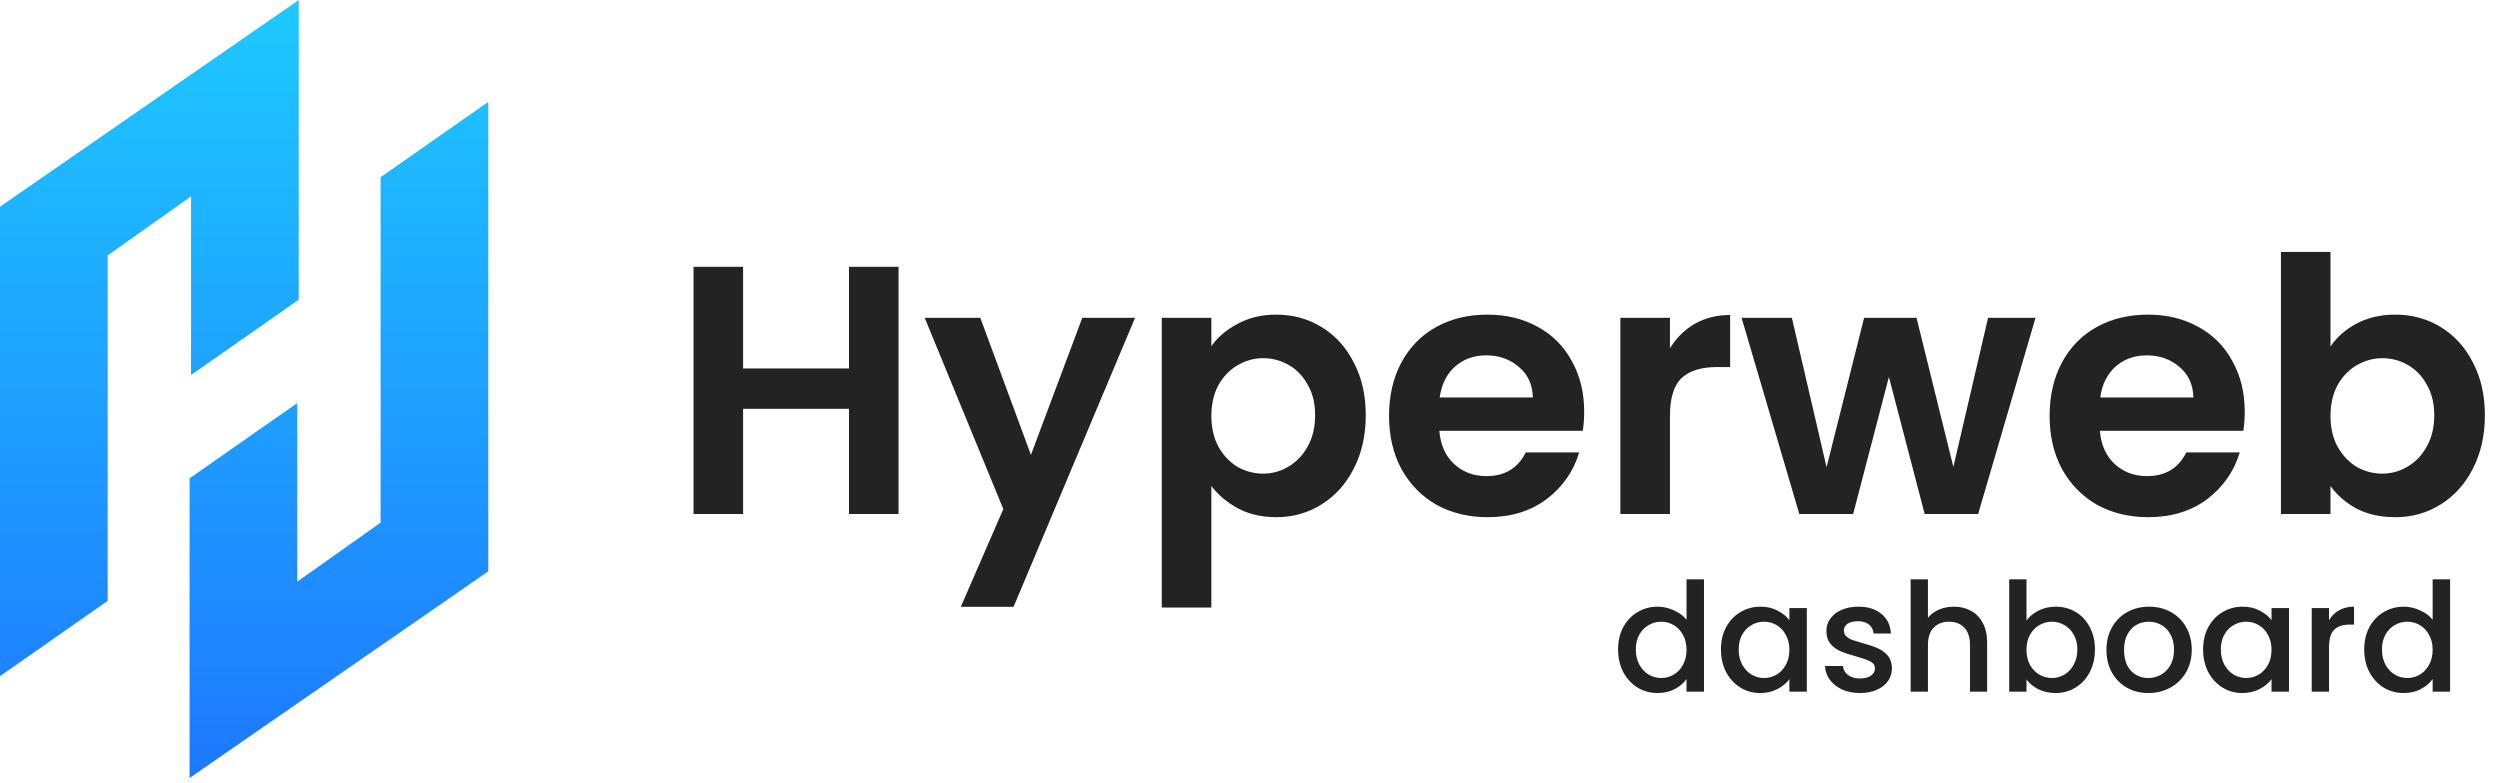 <svg width="300" height="94" viewBox="0 0 300 94" fill="none" xmlns="http://www.w3.org/2000/svg">
<path d="M194.169 77.937C194.169 76.929 194.376 76.037 194.789 75.26C195.214 74.483 195.784 73.881 196.501 73.457C197.229 73.019 198.037 72.801 198.923 72.801C199.579 72.801 200.222 72.947 200.853 73.238C201.497 73.517 202.007 73.894 202.383 74.367V69.522H204.478V83H202.383V81.488C202.043 81.974 201.57 82.375 200.963 82.69C200.368 83.006 199.682 83.164 198.905 83.164C198.03 83.164 197.229 82.945 196.501 82.508C195.784 82.059 195.214 81.44 194.789 80.65C194.376 79.849 194.169 78.945 194.169 77.937ZM202.383 77.973C202.383 77.281 202.238 76.68 201.946 76.17C201.667 75.66 201.297 75.272 200.835 75.005C200.374 74.737 199.876 74.604 199.342 74.604C198.808 74.604 198.31 74.737 197.848 75.005C197.387 75.26 197.011 75.642 196.719 76.152C196.44 76.65 196.3 77.245 196.3 77.937C196.3 78.629 196.44 79.236 196.719 79.758C197.011 80.28 197.387 80.681 197.848 80.96C198.322 81.227 198.82 81.361 199.342 81.361C199.876 81.361 200.374 81.227 200.835 80.96C201.297 80.693 201.667 80.305 201.946 79.794C202.238 79.272 202.383 78.665 202.383 77.973ZM206.513 77.937C206.513 76.929 206.719 76.037 207.132 75.26C207.557 74.483 208.128 73.881 208.844 73.457C209.573 73.019 210.374 72.801 211.248 72.801C212.037 72.801 212.723 72.959 213.306 73.274C213.901 73.578 214.375 73.96 214.727 74.422V72.965H216.821V83H214.727V81.507C214.375 81.98 213.895 82.375 213.288 82.69C212.681 83.006 211.989 83.164 211.212 83.164C210.35 83.164 209.56 82.945 208.844 82.508C208.128 82.059 207.557 81.44 207.132 80.65C206.719 79.849 206.513 78.945 206.513 77.937ZM214.727 77.973C214.727 77.281 214.581 76.68 214.29 76.17C214.01 75.66 213.64 75.272 213.179 75.005C212.717 74.737 212.219 74.604 211.685 74.604C211.151 74.604 210.653 74.737 210.192 75.005C209.73 75.26 209.354 75.642 209.063 76.152C208.783 76.65 208.644 77.245 208.644 77.937C208.644 78.629 208.783 79.236 209.063 79.758C209.354 80.28 209.73 80.681 210.192 80.96C210.665 81.227 211.163 81.361 211.685 81.361C212.219 81.361 212.717 81.227 213.179 80.96C213.64 80.693 214.01 80.305 214.29 79.794C214.581 79.272 214.727 78.665 214.727 77.973ZM223.191 83.164C222.402 83.164 221.691 83.024 221.06 82.745C220.441 82.454 219.949 82.065 219.585 81.579C219.221 81.082 219.026 80.529 219.002 79.922H221.151C221.187 80.347 221.388 80.705 221.752 80.997C222.128 81.276 222.596 81.415 223.154 81.415C223.737 81.415 224.187 81.306 224.502 81.088C224.83 80.857 224.994 80.566 224.994 80.213C224.994 79.837 224.812 79.558 224.448 79.376C224.095 79.194 223.531 78.993 222.754 78.775C222.001 78.568 221.388 78.368 220.914 78.174C220.441 77.979 220.028 77.682 219.676 77.281C219.336 76.88 219.166 76.352 219.166 75.697C219.166 75.162 219.324 74.677 219.639 74.24C219.955 73.79 220.404 73.438 220.987 73.183C221.582 72.928 222.262 72.801 223.027 72.801C224.168 72.801 225.085 73.092 225.777 73.675C226.481 74.246 226.858 75.029 226.906 76.025H224.83C224.794 75.575 224.612 75.217 224.284 74.95C223.956 74.683 223.513 74.549 222.954 74.549C222.408 74.549 221.989 74.653 221.697 74.859C221.406 75.065 221.26 75.338 221.26 75.678C221.26 75.946 221.357 76.17 221.552 76.352C221.746 76.534 221.983 76.68 222.262 76.789C222.541 76.887 222.954 77.014 223.501 77.172C224.229 77.366 224.824 77.567 225.285 77.773C225.759 77.967 226.166 78.259 226.506 78.647C226.846 79.036 227.022 79.552 227.034 80.195C227.034 80.766 226.876 81.276 226.56 81.725C226.245 82.174 225.795 82.526 225.213 82.781C224.642 83.036 223.968 83.164 223.191 83.164ZM234.468 72.801C235.233 72.801 235.913 72.965 236.508 73.293C237.115 73.62 237.588 74.106 237.928 74.75C238.28 75.393 238.457 76.17 238.457 77.081V83H236.398V77.391C236.398 76.492 236.174 75.806 235.725 75.332C235.275 74.847 234.662 74.604 233.885 74.604C233.108 74.604 232.489 74.847 232.027 75.332C231.578 75.806 231.354 76.492 231.354 77.391V83H229.277V69.522H231.354V74.13C231.706 73.705 232.149 73.378 232.683 73.147C233.229 72.916 233.824 72.801 234.468 72.801ZM243.181 74.458C243.533 73.972 244.013 73.578 244.62 73.274C245.239 72.959 245.925 72.801 246.678 72.801C247.564 72.801 248.366 73.013 249.082 73.438C249.799 73.863 250.363 74.47 250.776 75.26C251.189 76.037 251.395 76.929 251.395 77.937C251.395 78.945 251.189 79.849 250.776 80.65C250.363 81.44 249.792 82.059 249.064 82.508C248.348 82.945 247.552 83.164 246.678 83.164C245.901 83.164 245.209 83.012 244.602 82.709C244.007 82.405 243.533 82.016 243.181 81.543V83H241.105V69.522H243.181V74.458ZM249.282 77.937C249.282 77.245 249.137 76.65 248.845 76.152C248.566 75.642 248.19 75.26 247.716 75.005C247.255 74.737 246.757 74.604 246.223 74.604C245.701 74.604 245.203 74.737 244.729 75.005C244.268 75.272 243.891 75.66 243.6 76.17C243.321 76.68 243.181 77.281 243.181 77.973C243.181 78.665 243.321 79.272 243.6 79.794C243.891 80.305 244.268 80.693 244.729 80.96C245.203 81.227 245.701 81.361 246.223 81.361C246.757 81.361 247.255 81.227 247.716 80.96C248.19 80.681 248.566 80.28 248.845 79.758C249.137 79.236 249.282 78.629 249.282 77.937ZM257.801 83.164C256.854 83.164 255.998 82.951 255.233 82.526C254.468 82.089 253.867 81.482 253.43 80.705C252.993 79.916 252.774 79.005 252.774 77.973C252.774 76.953 252.999 76.049 253.448 75.26C253.898 74.47 254.511 73.863 255.288 73.438C256.065 73.013 256.933 72.801 257.892 72.801C258.852 72.801 259.72 73.013 260.497 73.438C261.274 73.863 261.887 74.47 262.336 75.26C262.785 76.049 263.01 76.953 263.01 77.973C263.01 78.993 262.779 79.898 262.318 80.687C261.857 81.476 261.225 82.089 260.424 82.526C259.635 82.951 258.76 83.164 257.801 83.164ZM257.801 81.361C258.335 81.361 258.833 81.233 259.295 80.978C259.768 80.723 260.151 80.341 260.442 79.831C260.733 79.321 260.879 78.702 260.879 77.973C260.879 77.245 260.74 76.632 260.46 76.134C260.181 75.624 259.811 75.241 259.349 74.986C258.888 74.731 258.39 74.604 257.856 74.604C257.322 74.604 256.824 74.731 256.362 74.986C255.913 75.241 255.555 75.624 255.288 76.134C255.021 76.632 254.887 77.245 254.887 77.973C254.887 79.054 255.16 79.892 255.707 80.487C256.265 81.069 256.963 81.361 257.801 81.361ZM264.371 77.937C264.371 76.929 264.577 76.037 264.99 75.26C265.415 74.483 265.985 73.881 266.702 73.457C267.43 73.019 268.232 72.801 269.106 72.801C269.895 72.801 270.581 72.959 271.164 73.274C271.759 73.578 272.232 73.96 272.584 74.422V72.965H274.679V83H272.584V81.507C272.232 81.98 271.753 82.375 271.146 82.69C270.539 83.006 269.847 83.164 269.069 83.164C268.207 83.164 267.418 82.945 266.702 82.508C265.985 82.059 265.415 81.44 264.99 80.65C264.577 79.849 264.371 78.945 264.371 77.937ZM272.584 77.973C272.584 77.281 272.439 76.68 272.147 76.17C271.868 75.66 271.498 75.272 271.036 75.005C270.575 74.737 270.077 74.604 269.543 74.604C269.009 74.604 268.511 74.737 268.05 75.005C267.588 75.26 267.212 75.642 266.92 76.152C266.641 76.65 266.501 77.245 266.501 77.937C266.501 78.629 266.641 79.236 266.92 79.758C267.212 80.28 267.588 80.681 268.05 80.96C268.523 81.227 269.021 81.361 269.543 81.361C270.077 81.361 270.575 81.227 271.036 80.96C271.498 80.693 271.868 80.305 272.147 79.794C272.439 79.272 272.584 78.665 272.584 77.973ZM279.482 74.422C279.786 73.912 280.187 73.517 280.684 73.238C281.194 72.947 281.795 72.801 282.487 72.801V74.95H281.959C281.146 74.95 280.527 75.156 280.102 75.569C279.689 75.982 279.482 76.698 279.482 77.718V83H277.406V72.965H279.482V74.422ZM283.704 77.937C283.704 76.929 283.91 76.037 284.323 75.26C284.748 74.483 285.319 73.881 286.035 73.457C286.764 73.019 287.571 72.801 288.457 72.801C289.113 72.801 289.757 72.947 290.388 73.238C291.031 73.517 291.541 73.894 291.918 74.367V69.522H294.012V83H291.918V81.488C291.578 81.974 291.104 82.375 290.497 82.69C289.902 83.006 289.216 83.164 288.439 83.164C287.565 83.164 286.764 82.945 286.035 82.508C285.319 82.059 284.748 81.44 284.323 80.65C283.91 79.849 283.704 78.945 283.704 77.937ZM291.918 77.973C291.918 77.281 291.772 76.68 291.481 76.17C291.201 75.66 290.831 75.272 290.37 75.005C289.908 74.737 289.411 74.604 288.876 74.604C288.342 74.604 287.844 74.737 287.383 75.005C286.921 75.26 286.545 75.642 286.254 76.152C285.974 76.65 285.835 77.245 285.835 77.937C285.835 78.629 285.974 79.236 286.254 79.758C286.545 80.28 286.921 80.681 287.383 80.96C287.856 81.227 288.354 81.361 288.876 81.361C289.411 81.361 289.908 81.227 290.37 80.96C290.831 80.693 291.201 80.305 291.481 79.794C291.772 79.272 291.918 78.665 291.918 77.973Z" fill="#232323"/>
<path fill-rule="evenodd" clip-rule="evenodd" d="M12.923 72.103V30.648L22.925 23.562V44.998L35.847 35.963V0L0 24.802V81.138L12.923 72.103ZM45.672 21.259V62.713L35.67 69.799V48.363L22.747 57.398V93.361L58.595 68.559V12.224L45.672 21.259Z" fill="url(#paint0_linear_460_781)"/>
<path d="M107.828 32.018V61.681H101.878V49.059H89.172V61.681H83.222V32.018H89.172V44.214H101.878V32.018H107.828ZM136.207 38.137L121.63 72.815H115.299L120.398 61.086L110.964 38.137H117.636L123.713 54.584L129.875 38.137H136.207ZM145.364 41.537C146.128 40.461 147.177 39.568 148.508 38.86C149.868 38.123 151.412 37.755 153.14 37.755C155.152 37.755 156.965 38.251 158.58 39.242C160.223 40.234 161.512 41.651 162.447 43.492C163.41 45.305 163.892 47.416 163.892 49.824C163.892 52.232 163.41 54.371 162.447 56.241C161.512 58.083 160.223 59.513 158.58 60.533C156.965 61.553 155.152 62.063 153.14 62.063C151.412 62.063 149.882 61.709 148.551 61.001C147.248 60.292 146.185 59.4 145.364 58.323V72.9H139.414V38.137H145.364V41.537ZM157.815 49.824C157.815 48.407 157.518 47.189 156.923 46.169C156.356 45.121 155.591 44.328 154.628 43.789C153.693 43.251 152.673 42.982 151.568 42.982C150.491 42.982 149.472 43.265 148.508 43.832C147.573 44.37 146.808 45.163 146.213 46.212C145.647 47.26 145.364 48.492 145.364 49.909C145.364 51.325 145.647 52.558 146.213 53.606C146.808 54.654 147.573 55.462 148.508 56.029C149.472 56.567 150.491 56.836 151.568 56.836C152.673 56.836 153.693 56.553 154.628 55.986C155.591 55.419 156.356 54.612 156.923 53.564C157.518 52.515 157.815 51.269 157.815 49.824ZM190.101 49.399C190.101 50.249 190.044 51.014 189.931 51.694H172.72C172.862 53.394 173.457 54.725 174.505 55.688C175.553 56.652 176.842 57.133 178.372 57.133C180.582 57.133 182.154 56.184 183.089 54.286H189.506C188.826 56.553 187.523 58.422 185.596 59.896C183.67 61.341 181.304 62.063 178.5 62.063C176.233 62.063 174.193 61.567 172.38 60.576C170.595 59.556 169.193 58.125 168.173 56.283C167.181 54.442 166.685 52.317 166.685 49.909C166.685 47.472 167.181 45.334 168.173 43.492C169.164 41.651 170.553 40.234 172.338 39.242C174.122 38.251 176.176 37.755 178.5 37.755C180.738 37.755 182.735 38.237 184.492 39.2C186.276 40.163 187.65 41.537 188.614 43.322C189.605 45.078 190.101 47.104 190.101 49.399ZM183.939 47.699C183.911 46.169 183.358 44.951 182.282 44.044C181.205 43.109 179.888 42.642 178.33 42.642C176.856 42.642 175.61 43.095 174.59 44.002C173.598 44.88 172.989 46.113 172.763 47.699H183.939ZM200.393 41.792C201.158 40.546 202.15 39.568 203.368 38.86C204.615 38.152 206.031 37.797 207.618 37.797V44.044H206.045C204.175 44.044 202.759 44.484 201.796 45.362C200.861 46.24 200.393 47.77 200.393 49.952V61.681H194.444V38.137H200.393V41.792ZM244.262 38.137L237.378 61.681H230.961L226.669 45.234L222.377 61.681H215.917L208.99 38.137H215.025L219.189 56.071L223.694 38.137H229.983L234.403 56.029L238.568 38.137H244.262ZM269.367 49.399C269.367 50.249 269.311 51.014 269.197 51.694H251.986C252.128 53.394 252.723 54.725 253.771 55.688C254.819 56.652 256.108 57.133 257.638 57.133C259.848 57.133 261.42 56.184 262.355 54.286H268.772C268.092 56.553 266.789 58.422 264.863 59.896C262.936 61.341 260.57 62.063 257.766 62.063C255.499 62.063 253.459 61.567 251.646 60.576C249.861 59.556 248.459 58.125 247.439 56.283C246.447 54.442 245.952 52.317 245.952 49.909C245.952 47.472 246.447 45.334 247.439 43.492C248.431 41.651 249.819 40.234 251.604 39.242C253.388 38.251 255.442 37.755 257.766 37.755C260.004 37.755 262.001 38.237 263.758 39.2C265.542 40.163 266.917 41.537 267.88 43.322C268.871 45.078 269.367 47.104 269.367 49.399ZM263.205 47.699C263.177 46.169 262.624 44.951 261.548 44.044C260.471 43.109 259.154 42.642 257.596 42.642C256.122 42.642 254.876 43.095 253.856 44.002C252.864 44.88 252.255 46.113 252.029 47.699H263.205ZM279.659 41.58C280.424 40.446 281.473 39.526 282.804 38.817C284.164 38.109 285.708 37.755 287.436 37.755C289.448 37.755 291.261 38.251 292.876 39.242C294.519 40.234 295.808 41.651 296.743 43.492C297.706 45.305 298.188 47.416 298.188 49.824C298.188 52.232 297.706 54.371 296.743 56.241C295.808 58.083 294.519 59.513 292.876 60.533C291.261 61.553 289.448 62.063 287.436 62.063C285.68 62.063 284.136 61.723 282.804 61.043C281.501 60.335 280.453 59.428 279.659 58.323V61.681H273.71V30.233H279.659V41.58ZM292.111 49.824C292.111 48.407 291.813 47.189 291.218 46.169C290.652 45.121 289.887 44.328 288.924 43.789C287.989 43.251 286.969 42.982 285.864 42.982C284.787 42.982 283.767 43.265 282.804 43.832C281.869 44.37 281.104 45.163 280.509 46.212C279.943 47.26 279.659 48.492 279.659 49.909C279.659 51.325 279.943 52.558 280.509 53.606C281.104 54.654 281.869 55.462 282.804 56.029C283.767 56.567 284.787 56.836 285.864 56.836C286.969 56.836 287.989 56.553 288.924 55.986C289.887 55.419 290.652 54.612 291.218 53.564C291.813 52.515 292.111 51.269 292.111 49.824Z" fill="#232323"/>
<defs>
<linearGradient id="paint0_linear_460_781" x1="29.297" y1="0" x2="29.297" y2="93.361" gradientUnits="userSpaceOnUse">
<stop stop-color="#1EC9FF"/>
<stop offset="1" stop-color="#1E78FF"/>
</linearGradient>
</defs>
</svg>

